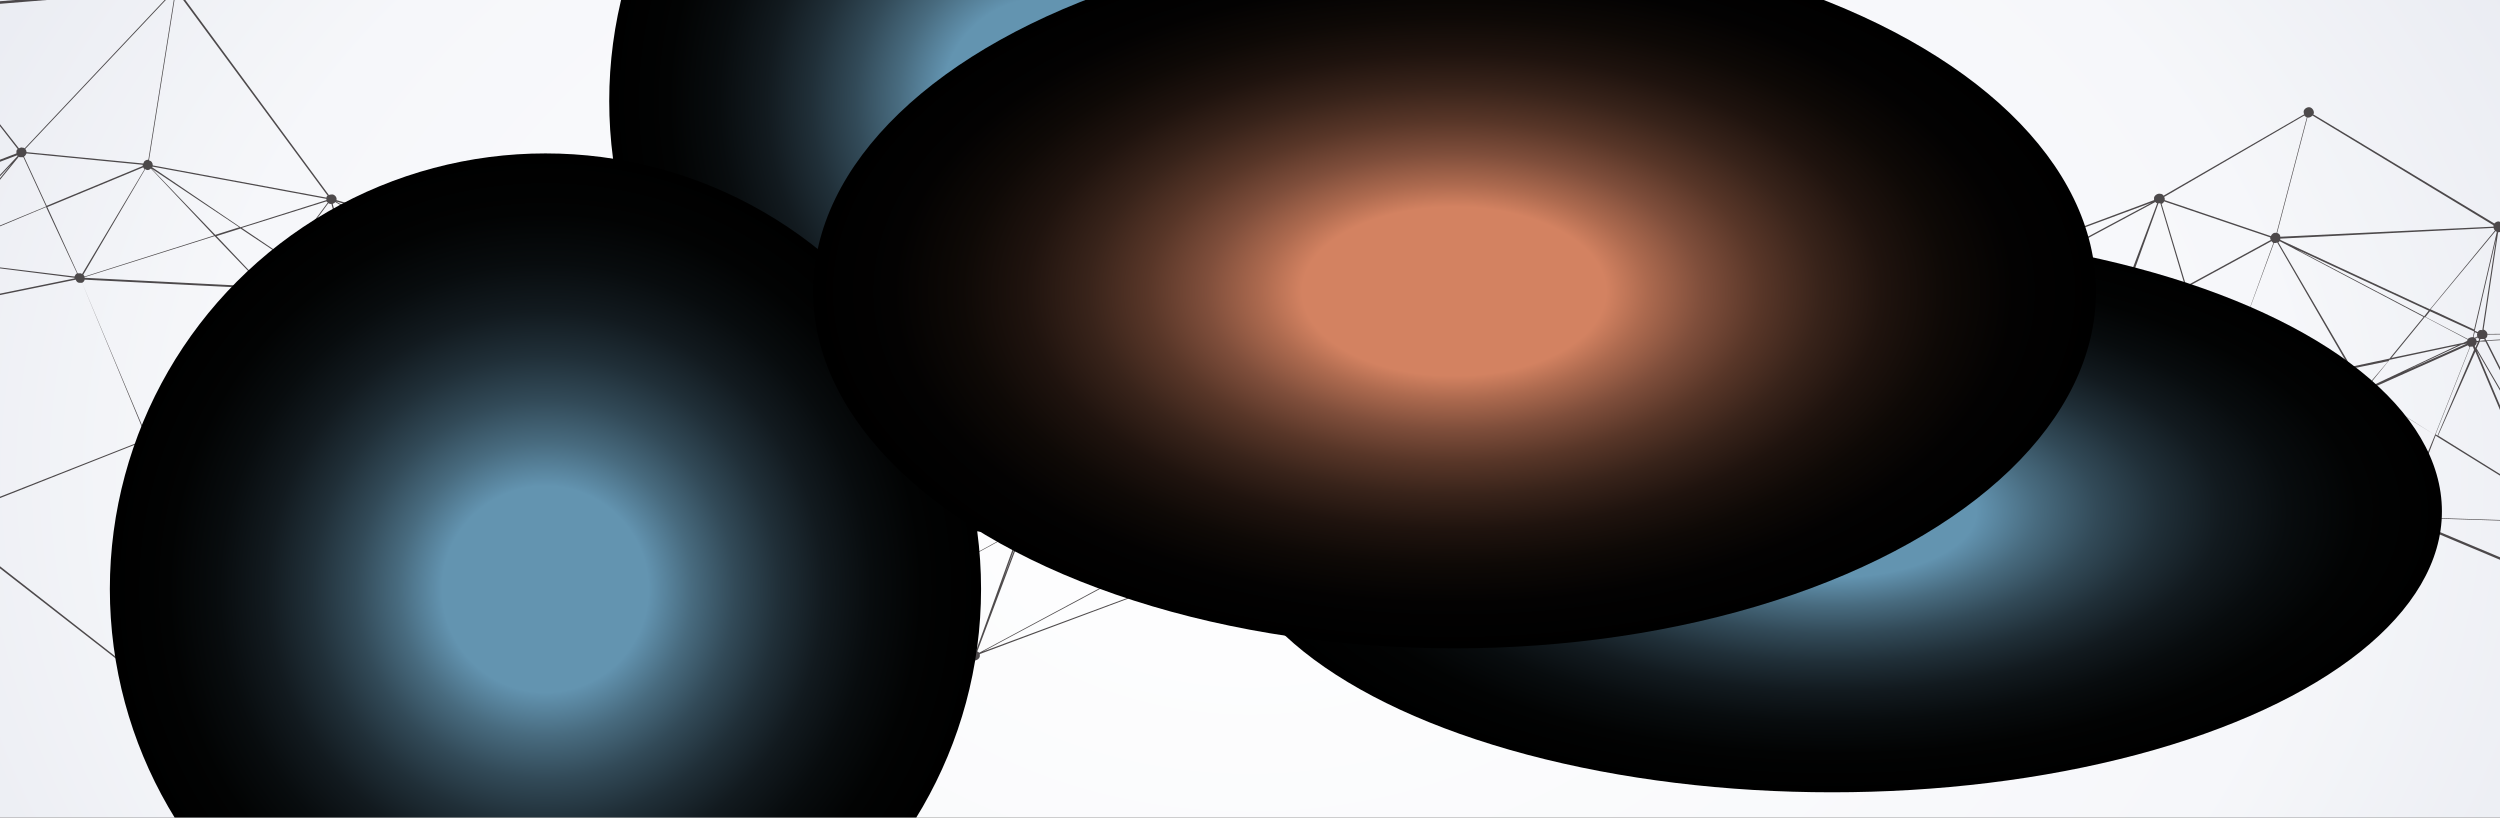 <?xml version="1.0" encoding="utf-8"?>
<!-- Generator: Adobe Illustrator 19.0.0, SVG Export Plug-In . SVG Version: 6.00 Build 0)  -->
<svg version="1.1" id="Layer_1" xmlns="http://www.w3.org/2000/svg" xmlns:xlink="http://www.w3.org/1999/xlink" x="0px" y="0px"
	 viewBox="0 0 396 129.5" style="enable-background:new 0 0 396 129.5;" xml:space="preserve">
<rect x="0" y="0" width="396" height="129.5" fill="#333333" stroke="none"/>
<style type="text/css">
	.st0{fill-rule:evenodd;clip-rule:evenodd;fill:url(#XMLID_43_);}
	.st1{opacity:0.8;clip-path:url(#XMLID_44_);fill:#231F20;}
	.st2{fill:url(#XMLID_45_);}
	.st3{fill:url(#XMLID_46_);}
	.st4{fill:url(#SVGID_1_);}
	.st5{fill:url(#SVGID_2_);}
</style>
<g id="New_Symbol_6">
</g>
<g id="XMLID_1_">
	
		<radialGradient id="XMLID_43_" cx="198" cy="2977.768" r="224.358" gradientTransform="matrix(1 0 0 0.738 0 -2122.811)" gradientUnits="userSpaceOnUse">
		<stop  offset="0" style="stop-color:#FFFFFF"/>
		<stop  offset="0.742" style="stop-color:#F6F7FA"/>
		<stop  offset="1" style="stop-color:#EAECF2"/>
	</radialGradient>
	<rect id="XMLID_2_" x="0" y="-68" class="st0" width="396" height="288"/>
	<g id="XMLID_2796_">
		<defs>
			<rect id="XMLID_2797_" x="0" y="-68" width="396" height="288"/>
		</defs>
		<clipPath id="XMLID_44_">
			<use xlink:href="#XMLID_2797_"  style="overflow:visible;"/>
		</clipPath>
		<path id="XMLID_2798_" class="st1" d="M266.5,69.6c-0.3-0.1-0.5,0-0.7,0.2l-5.8-6.3c0.1-0.1,0.2-0.2,0.2-0.4
			c0.1-0.4-0.2-0.9-0.6-1c-0.4-0.1-0.9,0.2-1,0.6c0,0,0,0.1,0,0.1l-38.8,0.5c0-0.3-0.3-0.6-0.6-0.7c-0.3-0.1-0.6,0.1-0.8,0.3
			l-18.3-11c0-0.1,0.1-0.1,0.1-0.2c0.1-0.4-0.2-0.9-0.6-1c-0.4-0.1-0.9,0.2-1,0.6c0,0.1,0,0.1,0,0.2l-28.4,4.1
			c-0.1-0.3-0.3-0.5-0.6-0.6c-0.4-0.1-0.7,0.1-0.9,0.4l-29.4-11.4c0,0,0,0,0,0c0.1-0.4-0.2-0.9-0.6-1c-0.4-0.1-0.9,0.2-1,0.6
			c0,0.1,0,0.3,0,0.4l-21.1,8.9c-0.1-0.2-0.3-0.4-0.5-0.4c-0.4-0.1-0.7,0.1-0.9,0.4L89.1,42c0,0,0,0,0,0c0.1-0.4-0.2-0.9-0.6-1
			c-0.4-0.1-0.8,0.1-0.9,0.5l-34.3-9.8c0.1-0.4-0.2-0.8-0.6-0.9c-0.2,0-0.4,0-0.6,0.1L28.4-1.3c0.1-0.1,0.2-0.2,0.2-0.4
			c0.1-0.4-0.2-0.9-0.6-1c-0.4-0.1-0.9,0.2-1,0.6c0,0,0,0.1,0,0.1l-40.6,3.3c-0.1-0.3-0.3-0.5-0.6-0.6c-0.4-0.1-0.9,0.2-1,0.6
			c0,0.1,0,0.3,0,0.4l-33.7,13.7c-0.1-0.2-0.3-0.3-0.5-0.4c-0.4-0.1-0.9,0.2-1,0.6c-0.1,0.2,0,0.4,0.1,0.6L-79,40
			c-0.1-0.1-0.2-0.2-0.4-0.2c-0.4-0.1-0.9,0.2-1,0.6c0,0.1,0,0.1,0,0.2l-36.8,6c-0.1-0.3-0.3-0.5-0.6-0.6c-0.4-0.1-0.9,0.2-1,0.6
			c-0.1,0.4,0.2,0.9,0.6,1c0.2,0,0.4,0,0.6-0.1l13.1,17.8c-0.1,0.1-0.2,0.2-0.3,0.4c-0.1,0.4,0.2,0.9,0.6,1c0.3,0.1,0.6,0,0.8-0.3
			L-78,84.9c0,0.1-0.1,0.1-0.1,0.2c-0.1,0.4,0.2,0.9,0.6,1c0.4,0.1,0.9-0.2,1-0.6c0-0.1,0-0.3,0-0.4l29.6-11.4
			c0.1,0.2,0.3,0.4,0.5,0.4c0.4,0.1,0.8-0.1,0.9-0.5l35.3,8.8c0,0.4,0.2,0.8,0.6,0.9c0.3,0.1,0.6,0,0.7-0.2l28.9,22.5
			c0,0.1-0.1,0.1-0.1,0.2c-0.1,0.4,0.2,0.9,0.6,1c0.4,0.1,0.9-0.2,1-0.6c0-0.1,0-0.2,0-0.4l14.7-4.4c0.1,0.2,0.3,0.4,0.6,0.5
			c0.3,0.1,0.7-0.1,0.9-0.4l28.1,14c0,0,0,0.1,0,0.1c-0.1,0.4,0.2,0.9,0.6,1c0.4,0.1,0.9-0.2,1-0.6c0-0.2,0-0.3,0-0.4l32.7-15.8
			c0.1,0.2,0.3,0.3,0.5,0.4c0.3,0.1,0.6-0.1,0.8-0.3l28.7,17.3c0,0-0.1,0.1-0.1,0.1c-0.1,0.4,0.2,0.9,0.6,1c0.4,0.1,0.9-0.2,1-0.6
			c0-0.2,0-0.4-0.1-0.5l22.2-12.9c0.1,0.2,0.3,0.3,0.5,0.3c0.4,0.1,0.9-0.2,1-0.6c0-0.1,0-0.3,0-0.4l32.4-12.1
			c0.1,0.2,0.3,0.4,0.5,0.4c0.4,0.1,0.9-0.2,1-0.6c0.1-0.2,0-0.5-0.1-0.6l7.8-6.7l33.3-0.1c0,0.3,0.3,0.6,0.6,0.7
			c0.4,0.1,0.9-0.2,1-0.6c0-0.1,0-0.3,0-0.4l34-13c0.1,0.2,0.3,0.4,0.5,0.4c0.4,0.1,0.9-0.2,1-0.6C267.2,70.1,266.9,69.7,266.5,69.6
			z M-117.1,46.9l36.8-6c0,0.1,0.1,0.2,0.1,0.3l-23.2,24.2c-0.1-0.1-0.2-0.1-0.3-0.1c-0.2,0-0.4,0-0.6,0.1l-13.1-17.8
			c0.1-0.1,0.2-0.2,0.3-0.4C-117.1,47-117.1,46.9-117.1,46.9z M155.1,103.4c-0.1-0.1-0.2-0.2-0.3-0.2l7-18.6c0.3,0,0.5-0.2,0.6-0.5
			l18.8,5.3L155.1,103.4z M66.8,115.1c-0.1,0-0.2,0-0.3,0l-7.7-35.2c0.2-0.1,0.4-0.3,0.5-0.5l19.4,3.3c0,0.3,0.1,0.6,0.4,0.8
			L66.8,115.1C66.8,115.1,66.8,115.1,66.8,115.1z M37.2,100.4c-0.1,0-0.3,0-0.4,0L23.6,70.3c0.2-0.1,0.3-0.2,0.3-0.4L57.8,79
			c0,0.2,0,0.4,0.2,0.6l-20.5,20.9C37.5,100.4,37.4,100.4,37.2,100.4z M-103.2,65.5L-80,41.2c0.1,0.1,0.2,0.1,0.3,0.1
			c0.1,0,0.2,0,0.3,0l3.6,18.5c-0.3,0.1-0.5,0.3-0.6,0.6c0,0.1,0,0.2,0,0.2l-26.7,5C-103.1,65.6-103.1,65.5-103.2,65.5z M-48.9,16.5
			l18.5,19.8c-0.1,0.1-0.1,0.2-0.2,0.3l-19.2-3c0-0.4-0.2-0.8-0.6-0.8c0,0,0,0-0.1,0l1.2-16.1C-49.2,16.7-49.1,16.6-48.9,16.5z
			 M27.7-1.1l-4.2,26.4c-0.4,0-0.7,0.2-0.8,0.6c0,0,0,0,0,0L4.2,24.1c0-0.2-0.1-0.4-0.2-0.5L27.4-1.2C27.5-1.1,27.6-1.1,27.7-1.1z
			 M51.7,31.5c0,0.1,0,0.1,0,0.2l-13.6,4.3l-14-9.5c0,0,0-0.1,0.1-0.1L51.7,31.5z M198.8,52.1c0.1,0.1,0.2,0.2,0.4,0.3l-8.6,30.6
			l-15.2-19.5L198.8,52.1z M219.6,64.1c0.1-0.1,0.2-0.2,0.3-0.4l26.6,6.1c0,0,0,0,0,0l-23,1L219.6,64.1z M246.5,70.1
			c0,0.1,0.1,0.2,0.1,0.3l-15.2,13c-0.1-0.1-0.2-0.2-0.4-0.2c-0.2,0-0.4,0-0.5,0.1l-7-12.1L246.5,70.1z M246.8,70.5
			c0.1,0.1,0.2,0.2,0.4,0.2c0.4,0.1,0.9-0.2,1-0.6c0,0,0-0.1,0-0.1l1.5,0l-16.9,12.4L246.8,70.5z M248.1,69.9
			C248.1,69.9,248.1,69.8,248.1,69.9l2.5-0.6l-0.9,0.7L248.1,69.9z M211.9,70.9c-0.1-0.1-0.2-0.1-0.3-0.2c-0.1,0-0.2,0-0.3,0
			l6.3-5.7L211.9,70.9z M210.6,71.3C210.6,71.3,210.6,71.3,210.6,71.3c-0.1,0.2,0,0.4,0.1,0.6l-2.2,1.4L210.6,71.3z M211.9,71
			l6.7-6.9c0.1,0.1,0.2,0.1,0.3,0.2c0.2,0,0.4,0,0.5-0.1l3.9,6.7l-11.2,0.5C212.1,71.2,212,71.1,211.9,71z M258.3,67.5l-7,1.5l2.8-2
			L258.3,67.5C258.3,67.4,258.3,67.5,258.3,67.5z M258.3,67.2C258.3,67.2,258.3,67.2,258.3,67.2l-4-0.4l4.6-3.4
			c0.1,0.1,0.2,0.2,0.4,0.2c0,0,0,0,0.1,0l-0.3,2.9C258.8,66.6,258.4,66.8,258.3,67.2z M254,66.8l-1-0.1l5.3-3.1L254,66.8z
			 M253.8,67l-2.9,2.2l-2.8,0.6c0,0,0-0.1,0-0.1l4.7-2.7L253.8,67z M248,69.5c-0.1-0.2-0.3-0.3-0.5-0.3c-0.4-0.1-0.8,0.1-0.9,0.5
			l-26-6l32,3.2L248,69.5z M210.9,70.7l-0.4-0.7l7.1-5.2L210.9,70.7z M210.8,70.8l-3.4,3.1l-14.3,9L210.4,70L210.8,70.8z
			 M136.7,97.2c-0.1-0.1-0.2-0.2-0.3-0.3l6.5-17.9l4.3,1.1l2.9,9.8L136.7,97.2z M59.4,79.2c0-0.2,0-0.4-0.1-0.5l10.2-9.1L79,82
			c-0.1,0.1-0.2,0.2-0.2,0.4L59.4,79.2z M24,69.7c0-0.1,0-0.2,0-0.3l24.8-9.9l9.4,18.9c-0.1,0.1-0.2,0.2-0.3,0.4L24,69.7z
			 M-49.9,33.9C-49.9,33.9-49.9,33.8-49.9,33.9l19.3,3c0,0.3,0.1,0.6,0.4,0.7l-2.3,5.1L-49.9,33.9z M52.3,32.3c0.1,0,0.1,0,0.2,0
			L53,45.4c-0.2,0-0.4,0.1-0.5,0.3L45.5,41l6.5-8.8C52.1,32.2,52.2,32.3,52.3,32.3z M69.6,69.4l15.7-14.1l-5.7,26.5
			c-0.2,0-0.3,0-0.5,0.1L69.6,69.4z M42.6,46l6,3.5l-3.3,2.6l-2.9-5.9C42.5,46.2,42.6,46.1,42.6,46z M42.7,45.9
			c0-0.1,0.1-0.1,0.1-0.2c0,0,0,0,0,0l9.5,0.5c0,0.1,0,0.2,0.1,0.4l-3.6,2.9L42.7,45.9z M52.5,46.7c0.1,0.1,0.2,0.2,0.4,0.2
			c0.1,0,0.2,0,0.2,0l0.9,5.6l-5.1-3L52.5,46.7z M58,55.6l-3.1,1.2l-0.7-4l3.8,2.2c0,0.1-0.1,0.1-0.1,0.2C58,55.4,58,55.5,58,55.6z
			 M58.1,55.8c0.1,0.2,0.3,0.3,0.5,0.4c0,0,0.1,0,0.1,0l-0.2,22L55,57L58.1,55.8z M58.2,54.9l-3.9-2.3l-1-5.7c0.1,0,0.1,0,0.2-0.1
			l4.9,7.9C58.3,54.8,58.2,54.9,58.2,54.9z M41.2,45.4L13.4,44c0,0,0-0.1,0-0.1l20.6-6.5l7.3,7.6C41.3,45.2,41.2,45.3,41.2,45.4
			C41.2,45.4,41.2,45.4,41.2,45.4z M41.8,46.4c0.2,0,0.3,0,0.4,0l2.9,5.9L23.8,69c0,0,0,0,0,0l17.8-22.8
			C41.6,46.3,41.7,46.3,41.8,46.4z M23.9,69.2l21.3-16.8l3.4,6.9L23.9,69.2C23.9,69.2,23.9,69.2,23.9,69.2z M45.4,52.3l3.4-2.7
			l5.3,3.1l0.7,4.2l-5.9,2.4L45.4,52.3z M54.8,57.1l3.6,21.2c0,0,0,0,0,0L49,59.4L54.8,57.1z M58.8,78.3c0,0-0.1,0-0.1,0l0.2-22.1
			c0.1,0,0.2,0,0.3-0.1l10.1,13.3l-10.2,9.1C59,78.4,58.9,78.3,58.8,78.3z M59.4,56c0.1-0.1,0.2-0.2,0.2-0.4c0-0.1,0-0.1,0-0.2
			l26.2-2.6l-0.5,2.1L69.5,69.2L59.4,56z M85.6,55l2.1-1.9c0.1,0.1,0.1,0.1,0.2,0.1l-7.7,26.7L85.6,55z M87.5,52.5
			C87.5,52.5,87.5,52.5,87.5,52.5l-1.3,0.2l0.1-0.4L87.5,52.5z M87.5,52.7c0,0.1,0.1,0.2,0.1,0.3l-1.9,1.7l0.4-1.9L87.5,52.7z
			 M89.7,55.2l14.5,24.9l-0.5,1.1l-0.9,0L89.7,55.2z M147,50.4l7,16l-8.3,5.7c-0.1-0.1-0.2-0.2-0.4-0.3c0,0,0,0-0.1,0l1.3-21.8
			L147,50.4z M167.8,66.3c0,0.1-0.1,0.1-0.1,0.2c0,0.1,0,0.2,0,0.3l-1.3,0.3l0.4-1.6L167.8,66.3z M161.5,83l-5.7-13l10.4-2.7
			L161.8,83C161.7,83,161.6,83,161.5,83z M145.8,72.3l8.2-5.7l1.4,3.3l-9.6,2.5C145.9,72.4,145.9,72.4,145.8,72.3z M145.8,73.1
			c0-0.1,0.1-0.1,0.1-0.2c0-0.1,0-0.2,0-0.3l9.7-2.5l5.7,13c-0.1,0-0.2,0.1-0.2,0.2L145.8,73.1z M166.4,67.3l1.4-0.4
			c0.1,0.2,0.2,0.3,0.4,0.4l-0.5,1.4l-5.4,13.7L166.4,67.3z M166.2,67.2l-10.5,2.7l-1.5-3.4l7.3-5l5.2,3.9L166.2,67.2z M154.2,66.4
			l-6.9-15.7l14.1,10.7L154.2,66.4z M130.7,75.7l-7.9-2c0,0,0,0,0-0.1l21.3-0.8L130.7,75.7z M105.7,81L105.7,81l10.1-4.5l-9.2,4.3
			L105.7,81z M104.5,80.6c-0.1,0.1-0.3,0.3-0.3,0.5c0,0.1,0,0.1,0,0.1l-0.2,0l0.4-0.9L104.5,80.6z M103.9,81.4l0.3,0
			c0,0.1,0.1,0.2,0.1,0.3l-0.3,0.2c-0.1-0.1-0.1-0.1-0.2-0.2L103.9,81.4z M104,82C104,82,104,81.9,104,82l0.3-0.3
			c0,0,0.1,0.1,0.1,0.1L104,82z M105.7,81.2L105.7,81.2L105.7,81.2C105.7,81.2,105.7,81.2,105.7,81.2z M107.2,80.6l14.2-6.7
			c0,0.1,0.1,0.1,0.1,0.1l-3.5,4.3L107.2,80.6z M121.6,74.2c0.1,0.1,0.2,0.1,0.3,0.1c0.2,0,0.4,0,0.5-0.1l1.6,2.8l-5.8,1.2
			L121.6,74.2z M122.5,74.2c0.1-0.1,0.2-0.2,0.3-0.3l7.5,1.9l-6.1,1.3L122.5,74.2z M121.4,73.2c0,0-0.1,0.1-0.1,0.1
			c0,0.2,0,0.3,0,0.4l-15.7,7c-0.1-0.1-0.2-0.2-0.3-0.3l5.5-13.9L121.4,73.2z M103.7,81.4l-0.1,0.3c0,0,0,0-0.1,0
			c-0.2,0-0.3,0-0.5,0l-0.1-0.2L103.7,81.4z M104.1,82.1l0.4-0.2c0.1,0,0.1,0.1,0.2,0.1l-0.2,0.8l-0.4-0.2c0,0,0,0,0-0.1
			C104.2,82.4,104.1,82.2,104.1,82.1z M105.7,81.3l0.6-0.3l11.4-2.4l-5.3,6.5l-6.8-3.6C105.7,81.5,105.7,81.4,105.7,81.3
			C105.7,81.4,105.7,81.3,105.7,81.3z M131.2,75.8l13.2-2.8c0.1,0.2,0.2,0.4,0.4,0.4l-2,5.4L131.2,75.8z M144.9,73.5
			C144.9,73.5,145,73.5,144.9,73.5c0.1,0,0.2,0,0.3,0l1.9,6.4l-4.2-1.1L144.9,73.5z M145.5,73.4c0.1-0.1,0.2-0.1,0.3-0.2L161,83.4
			c0,0,0,0.1,0,0.1L147.4,80L145.5,73.4z M167.9,66.1L167.9,66.1l-1-0.8l2.4-8.6c0,0,0,0,0,0l-0.8,9.2
			C168.3,65.9,168.1,65.9,167.9,66.1z M115.8,54.2c0.1,0,0.2,0,0.3,0l5.6,18.6c-0.1,0.1-0.2,0.1-0.3,0.2l-10.6-6.6L115.8,54.2
			C115.8,54.2,115.8,54.2,115.8,54.2z M87.5,52.2C87.5,52.2,87.5,52.3,87.5,52.2l-1.3-0.2l0.1-0.5L87.5,52.2z M52.3,45.8
			c0,0.1-0.1,0.1-0.1,0.2c0,0,0,0,0,0l-9.5-0.5c0-0.2-0.1-0.4-0.3-0.5l2.9-3.9L52.3,45.8z M33.9,37.3l-20.5,6.5
			c-0.1-0.1-0.1-0.2-0.2-0.3L23,26.8c0.1,0,0.1,0.1,0.2,0.1c0.2,0.1,0.5,0,0.7-0.2L33.9,37.3z M22.9,26.8L13,43.4
			c-0.1,0-0.1-0.1-0.2-0.1c-0.2,0-0.3,0-0.5,0L7.5,32.8l15.2-6.3C22.7,26.6,22.8,26.7,22.9,26.8z M3.2,24.9c0.2,0,0.3,0,0.5,0
			l3.6,7.8l-16.2,6.7L3,24.8C3,24.9,3.1,24.9,3.2,24.9z M-9.2,39.5l-2.4,1c0,0,0-0.1-0.1-0.1c0,0,0,0,0,0L1.9,25.9L-9.2,39.5z
			 M-12.7,41.7c0.1,0,0.1,0.1,0.2,0.1c0,0,0.1,0,0.1,0l0.1,1.6l-5,6.1L-12.7,41.7z M-12.2,41.7c0.3-0.1,0.6-0.3,0.6-0.6c0,0,0,0,0,0
			l0.9,0.1l-1.5,1.8L-12.2,41.7z M-11.5,41c0-0.1,0-0.2,0-0.2l2.1-0.9l-1,1.2L-11.5,41z M-29.3,37.4c0.1-0.1,0.1-0.2,0.2-0.3
			l14.7,3.4c-0.1,0.4,0.2,0.8,0.6,0.9c0.2,0.1,0.5,0,0.7-0.2c0,0,0,0,0.1,0.1c0.1,0.1,0.1,0.2,0.2,0.3l-4.6,7.9
			c-0.1,0-0.1-0.1-0.2-0.1c-0.2-0.1-0.5,0-0.7,0.2L-29.3,37.4z M-10.3,41.1l1.1-1.4l16.5-6.9l4.9,10.5c-0.2,0.1-0.3,0.3-0.4,0.5
			c0,0,0,0,0,0L-10.3,41.1z M79.9,81.9l8.2-28.6c0.1,0,0.3,0,0.4,0l14.1,28l-22.3,1.2C80.3,82.2,80.1,82,79.9,81.9z M118,78.5
			l6.1-1.3L135.6,97c-0.1,0.1-0.1,0.1-0.2,0.2l-22.8-12L118,78.5z M136.3,96.9c-0.2,0-0.4,0-0.5,0.1l-11.4-19.7l6.4-1.4l12.1,3.1
			L136.3,96.9C136.3,96.9,136.3,96.9,136.3,96.9z M162.1,83.1l2.7-6.8l-2.6,6.9C162.1,83.1,162.1,83.1,162.1,83.1z M169.2,67.1
			c0-0.1,0.1-0.1,0.1-0.2c0-0.2,0-0.3,0-0.4l4.5-2.2l5.7,10.7L169.2,67.1z M169.2,56.6l-2.4,8.6l-5-3.9l7-4.9
			C168.9,56.5,169,56.6,169.2,56.6z M147.1,50.3L147,50c0.1,0,0.1-0.1,0.2-0.1l14.4,11.4L147.1,50.3z M145.8,49.5L145.8,49.5
			c0.1,0.1,0.2,0.2,0.2,0.3l-4.9,4.8l-1-4.3L145.8,49.5z M146.1,49.9c0.1,0.1,0.2,0.1,0.3,0.2c0,0,0,0,0.1,0l-1.4,21.8
			c0,0,0,0-0.1,0l-3.9-17.1L146.1,49.9z M144.9,72c-0.1,0-0.3,0.1-0.4,0.2L132,63.9l9-8.9L144.9,72z M144.4,72.3
			c0,0.1-0.1,0.1-0.1,0.2c0,0,0,0.1,0,0.1l-21.5,0.8c0-0.1-0.1-0.3-0.2-0.4l9.1-9L144.4,72.3z M122.6,72.9
			C122.6,72.9,122.6,72.9,122.6,72.9l6.1-11l3,2L122.6,72.9z M122.4,72.8c0,0-0.1,0-0.1-0.1c-0.1,0-0.2,0-0.3,0l-5.6-18.6
			c0.1,0,0.2-0.1,0.3-0.2l11.9,7.9L122.4,72.8z M110.7,66.4l-0.3-0.2l3.5-8.1L110.7,66.4z M110.7,66.6l-5.5,13.9c0,0,0,0,0,0
			c-0.1,0-0.3,0-0.4,0l-0.2-0.5l5.9-13.5L110.7,66.6z M104.4,79.7l-9.7-23l15.5,9.6L104.4,79.7z M104.2,79.8L88.7,53.2
			c0.1,0,0.1-0.1,0.1-0.1l5.5,3.4L104.2,79.8z M87.6,52l-1.2-0.7l1.9-8.7c0,0,0,0,0,0l-0.1,9.2C88,51.7,87.8,51.8,87.6,52z
			 M86.2,51.4L86,52l-14.1-2.6l6.1-2.8L86.2,51.4z M86,52.2l-0.1,0.5l-26.3,2.6c0,0,0-0.1,0-0.1l12-5.5L86,52.2z M59.5,55
			c-0.1-0.2-0.3-0.3-0.5-0.4c-0.1,0-0.2,0-0.3,0l-2-7.7l14.6,2.6L59.5,55z M58.5,54.7c0,0-0.1,0-0.1,0l-4.9-7.9
			c0.1-0.1,0.2-0.2,0.3-0.4l2.7,0.5L58.5,54.7z M53.8,46.2C53.8,46.2,53.8,46.2,53.8,46.2l2.4-0.3l0.2,0.8L53.8,46.2z M53.8,46
			c-0.1-0.3-0.3-0.5-0.6-0.6c-0.1,0-0.1,0-0.2,0l-0.5-13.1c0,0,0,0,0,0l3.6,13.4L53.8,46z M45.3,41l-2.9,3.9c-0.1,0-0.2-0.1-0.2-0.1
			c-0.2-0.1-0.5,0-0.7,0.2l-7.2-7.6l3.8-1.2L45.3,41z M34.1,37.2L24,26.7L37.9,36L34.1,37.2z M22.6,26.3L7.4,32.6l-3.6-7.8
			c0.2-0.1,0.3-0.3,0.4-0.5c0,0,0,0,0,0l18.4,1.8C22.6,26.2,22.6,26.3,22.6,26.3z M2.8,24.7l-14.6,15.6c-0.1-0.1-0.2-0.2-0.4-0.2
			c0,0-0.1,0-0.1,0l-0.5-9.6l15.5-5.9C2.7,24.6,2.7,24.6,2.8,24.7z M-12.5,40.1c-0.1,0-0.3,0.1-0.4,0.2c-0.1-0.2-0.3-0.3-0.5-0.4
			c-0.4-0.1-0.8,0.1-0.9,0.5L-29.1,37c0-0.1,0-0.2,0-0.3l16.1-6.2L-12.5,40.1z M-30.1,37.7C-30.1,37.7-30.1,37.7-30.1,37.7
			c0.3,0.1,0.5,0,0.7-0.1l11,12.2c0,0-0.1,0.1-0.1,0.1l-13.9-7L-30.1,37.7z M-17.2,49.7l5-6.1l0.4,5.4l-5.1,1
			C-17.1,49.9-17.1,49.8-17.2,49.7z M-12.1,43.3l1.7-2.1l22.2,2.8c0,0,0,0.1,0,0.1l-23.5,4.8L-12.1,43.3z M13.4,44.3
			C13.4,44.2,13.4,44.2,13.4,44.3l27.7,1.4c0,0.2,0.1,0.4,0.2,0.5L23.7,68.9c-0.1,0-0.1-0.1-0.2-0.1c-0.1,0-0.3,0-0.4,0L13,44.8
			C13.2,44.7,13.4,44.5,13.4,44.3z M102.7,81.4l0.1,0.3c-0.2,0.1-0.3,0.3-0.3,0.5c0,0,0,0.1,0,0.1l-19.6,0.2L102.7,81.4z M104,82.8
			l0.5,0.2l-3.4,14.7l2.2-14.6C103.6,83.2,103.9,83,104,82.8z M101,98.6l3.6-15.5l6.9,3.2l-10.3,12.4
			C101.1,98.7,101.1,98.6,101,98.6z M104.6,82.9l0.2-0.9c0.3,0,0.6-0.1,0.8-0.3l6.7,3.5l-0.7,0.9L104.6,82.9z M112.5,85.3l20.2,10.6
			l-20.9-9.7L112.5,85.3z M147.5,80.2l13.4,3.5c0,0.1,0,0.3,0.1,0.4l-10.6,5.8L147.5,80.2z M161,84.2c0.1,0.1,0.2,0.2,0.3,0.3
			l-6.2,17.2l-0.5,1.4c0,0,0,0,0,0c-0.1,0-0.2,0-0.3,0L150.4,90L161,84.2z M161.5,84.6C161.5,84.6,161.5,84.6,161.5,84.6
			c0.1,0,0.1,0,0.1,0l-2.9,7.7L161.5,84.6z M162.3,83.3l6-15.8c0,0,0,0,0,0c0.2,0.1,0.4,0,0.6-0.1l13.3,16.5l-19.8-0.2
			C162.5,83.5,162.4,83.4,162.3,83.3z M169.1,67.2C169.1,67.2,169.1,67.2,169.1,67.2l10.6,8.1l4.6,8.6l-1.8,0L169.1,67.2z M188,90.5
			l-1.9-3.6l3.9-2.1l-1.6,5.6C188.3,90.4,188.2,90.5,188,90.5z M186,86.7l-1.4-2.7l5.6,0l-0.1,0.5L186,86.7z M190.4,84.1L190.4,84.1
			c0.1,0.1,0.1,0.1,0.1,0.2l-0.2,0.1L190.4,84.1z M191.4,83.2c-0.2,0-0.4,0-0.5,0.1l-0.2-0.2l6.9-24.7L191.4,83.2z M190.8,83.5
			C190.7,83.5,190.7,83.5,190.8,83.5l-0.1-0.1l0-0.1L190.8,83.5z M190.6,83.6c0,0.1-0.1,0.1-0.1,0.2c0,0,0,0.1,0,0.1l0,0L190.6,83.6
			L190.6,83.6z M190.3,83.9l-5.8,0l-4.4-8.3l10.3,7.9L190.3,83.9z M184.4,84.1l1.5,2.8l-0.7,0.4l-2.6-3.2L184.4,84.1z M186,87
			l1.8,3.4l-2.5-3L186,87z M190.3,84.7l0.4-0.2c0.1,0.1,0.2,0.2,0.3,0.2l-2.2,5.3L190.3,84.7z M173.7,64l-4.5,2.2
			c-0.1-0.2-0.3-0.3-0.5-0.4c0,0,0,0-0.1,0l0.8-9.2c0.1,0,0.2,0,0.3,0L173.7,64z M140.1,50.1l-1.2-5.4c0.1,0,0.2-0.1,0.3-0.2
			l6.4,4.9L140.1,50.1z M88.1,42.5l-1.9,8.7l-8-4.7l9.4-4.3C87.7,42.4,87.9,42.5,88.1,42.5z M51.9,32.1l-6.5,8.8l-7.1-4.8l13.4-4.2
			C51.8,32,51.9,32,51.9,32.1z M-46,72.6c-0.1,0-0.1,0-0.2,0l-4.3-38.2c0.2,0,0.4-0.2,0.5-0.3l17.4,8.8L-46,72.6
			C-46,72.6-46,72.6-46,72.6z M191.9,83.5c-0.1-0.1-0.2-0.2-0.3-0.2l7.8-30.9c0.2,0,0.3,0,0.4-0.1l10.5,17.5L191.9,83.5z
			 M190.5,83.1l0,0.1l-10.6-8L174,64.1l1.3-0.6L190.5,83.1z M173.9,63.9l-3.8-7.1l5,6.5L173.9,63.9z M168.7,55.8
			c0,0.2,0,0.4,0.1,0.5l-7.1,4.9l-14.4-11.4c0,0,0-0.1,0.1-0.1L168.7,55.8z M145.8,49.3l-5.2-3.9l5.3,3.5c0,0.1-0.1,0.1-0.1,0.2
			C145.8,49.2,145.8,49.2,145.8,49.3z M138.4,44.7c0.1,0,0.2,0,0.3,0l1.2,5.4l-5.1,0.7l3.4-6.1C138.3,44.7,138.4,44.7,138.4,44.7z
			 M139.9,50.3l1,4.4l-9.2,9l-3.1-2l6-10.8L139.9,50.3z M128.6,61.7l-11.9-7.9c0-0.1,0.1-0.1,0.1-0.2c0-0.1,0-0.1,0-0.2l17.8-2.4
			L128.6,61.7z M115.6,54.1l-5.2,12l-15.8-9.8l-1.5-3.6l22.1,0.7C115.2,53.8,115.3,54,115.6,54.1z M94.3,56.1L89,52.8
			c0,0,0.1-0.1,0.1-0.1c0,0,0,0,0-0.1l3.8,0.1L94.3,56.1z M89,52.5c0-0.3-0.3-0.7-0.6-0.7c0,0-0.1,0-0.1,0l0.1-9.2
			c0.1,0,0.1,0,0.2,0l4.2,10L89,52.5z M87.6,42l-9.5,4.4l-4.6-2.7L87.6,42C87.6,42,87.6,42,87.6,42z M77.8,46.5l-6.2,2.9l-15-2.7
			l-0.2-0.9l16.8-2.1L77.8,46.5z M56.3,45.7l-3.6-13.4c0.1-0.1,0.3-0.1,0.4-0.3l19.8,11.6L56.3,45.7z M2.6,24.3l-15.4,5.9l-1.3-27.9
			c0.1,0,0.2-0.1,0.3-0.1L2.8,23.6c-0.1,0.1-0.2,0.2-0.2,0.4C2.6,24.1,2.6,24.2,2.6,24.3z M-14.4,2.4c0,0,0.1,0,0.1,0l1.3,27.9
			l-16.1,6.2c-0.1-0.1-0.2-0.2-0.3-0.3L-14.4,2.4C-14.5,2.4-14.5,2.4-14.4,2.4z M-51.3,34.1L-75.1,60c-0.1-0.1-0.2-0.1-0.3-0.1
			c-0.1,0-0.2,0-0.3,0l-3.6-18.5c0.3-0.1,0.5-0.3,0.6-0.6c0-0.1,0-0.2,0-0.3l27.3-6.6C-51.4,34-51.3,34.1-51.3,34.1z M-75,60.1
			l23.8-25.8c0.1,0.1,0.2,0.1,0.3,0.1c0.1,0,0.1,0,0.2,0l4.3,38.2c-0.2,0.1-0.4,0.2-0.5,0.4l-27.9-12.1c0,0,0,0,0-0.1
			C-74.7,60.5-74.8,60.3-75,60.1z M-45.8,72.7l13.3-29.7l13.9,7c0,0,0,0.1,0,0.1c-0.1,0.2,0,0.4,0.1,0.6l-27.2,22.1
			C-45.7,72.7-45.7,72.7-45.8,72.7z M-17,50.4c0-0.1,0-0.2,0-0.3l5.1-1l2.3,32.3L-17.5,51C-17.3,50.9-17.1,50.7-17,50.4z M-9.2,81.7
			c0,0-0.1,0-0.1,0l-2.3-32.6l23.6-4.8c0.1,0.3,0.3,0.5,0.6,0.5c0.1,0,0.3,0,0.4,0l10,24.1c-0.2,0.1-0.4,0.3-0.4,0.5
			c0,0.1,0,0.3,0,0.4L-8.7,82.1C-8.8,81.9-9,81.8-9.2,81.7z M80.4,82.7l22.2-0.2c0,0.3,0.3,0.6,0.6,0.7l-2.3,15.4
			c-0.2,0-0.5,0.1-0.6,0.2L80.2,83c0-0.1,0.1-0.2,0.1-0.3C80.4,82.8,80.4,82.7,80.4,82.7z M101.3,98.8l10.3-12.5l23.7,11.1
			c0,0,0,0,0,0.1c0,0,0,0.1,0,0.1l-33.8,1.6C101.5,99.1,101.4,98.9,101.3,98.8z M136.8,97.3l13.4-7.3l3.9,13
			c-0.2,0.1-0.3,0.2-0.4,0.4l-16.8-5.7c0,0,0,0,0,0C136.9,97.7,136.9,97.5,136.8,97.3z M162.5,83.9
			C162.5,83.9,162.5,83.9,162.5,83.9l19.9,0.1l2.6,3.3l-3.6,1.9L162.5,83.9z M185.2,87.5l2.6,3.2c-0.1,0.1-0.1,0.2-0.2,0.3l-5.9-1.6
			L185.2,87.5z M188.7,90.5l2.4-5.8c0,0,0,0,0.1,0c0.4,0.1,0.9-0.2,1-0.6c0,0,0-0.1,0-0.1l4,0l-7.2,6.5
			C188.8,90.6,188.7,90.6,188.7,90.5z M192.1,83.9c0-0.1,0-0.2-0.1-0.3l14.7-9.2l-10.5,9.5L192.1,83.9z M212.1,71.6l11.3-0.5l7,12.2
			c-0.1,0-0.1,0.1-0.2,0.2L212,71.9c0-0.1,0.1-0.1,0.1-0.2C212.1,71.7,212.1,71.6,212.1,71.6z M249.9,70.1l4.3,0.1L232.4,83
			L249.9,70.1z M250.1,69.9l1-0.8l7.3-1.6c0,0,0,0.1,0,0.1l-4,2.3L250.1,69.9z M258.5,67.9c0.1,0.1,0.3,0.3,0.5,0.3
			c0.4,0.1,0.7-0.1,0.9-0.4l5.8,2.4c0,0,0,0,0,0.1c0,0,0,0.1,0,0.1L254.8,70L258.5,67.9z M207.8,73.8l2.7-1.7l-13.7,11.8h-0.1
			L207.8,73.8z M265.6,70l-5.8-2.4c0,0,0-0.1,0-0.1c0.1-0.4-0.2-0.9-0.6-1c0,0,0,0-0.1,0l0.3-2.9c0.2,0,0.4-0.1,0.5-0.2l5.8,6.3
			C265.7,69.9,265.6,69.9,265.6,70z M258.8,63.2l-5.9,3.5L221,63.5l37.7-0.5C258.7,63.1,258.7,63.1,258.8,63.2z M218.4,63.8l-8.1,6
			l-10.5-17.5c0.1,0,0.1-0.1,0.2-0.2l18.3,11c0,0.1-0.1,0.1-0.1,0.2C218.3,63.4,218.3,63.7,218.4,63.8z M198.7,51.9l-23.4,11.4
			l-5.3-6.8c0.1-0.1,0.2-0.2,0.2-0.4c0-0.1,0-0.1,0-0.2L198.7,51.9C198.7,51.8,198.7,51.9,198.7,51.9z M147.4,49.5
			c0.1-0.4-0.2-0.8-0.6-0.9c-0.3-0.1-0.6,0.1-0.8,0.3l-6.6-4.5l0,0c0,0,0,0,0,0l28.4,11L147.4,49.5z M138.1,44.6l-3.5,6.2l-17.9,2.4
			c0,0,0,0,0,0l21.1-8.9C137.9,44.4,138,44.5,138.1,44.6z M115.2,53.3L93,52.6l-4.3-10.1c0.1-0.1,0.2-0.2,0.3-0.3l26.2,11
			C115.2,53.2,115.2,53.2,115.2,53.3C115.2,53.3,115.2,53.3,115.2,53.3z M87.5,41.8l-14.3,1.8l-20-11.7l34.3,9.8
			C87.5,41.7,87.5,41.7,87.5,41.8z M51.7,31.3l-27.5-5.1c0-0.4-0.2-0.7-0.6-0.8l4.2-26.4c0.2,0,0.3,0,0.4-0.1l23.7,32.1
			C51.8,31,51.7,31.2,51.7,31.3z M27.3-1.3L3.9,23.5c-0.1-0.1-0.2-0.1-0.3-0.1c-0.2-0.1-0.4,0-0.6,0.1L-13.7,2.2
			c0.1-0.1,0.2-0.2,0.2-0.4c0,0,0-0.1,0-0.1l40.6-3.3C27.1-1.6,27.2-1.4,27.3-1.3z M-14.7,2.3l-15,33.9c0,0,0,0,0,0
			c-0.2-0.1-0.5,0-0.7,0.2l-18.5-19.8c0.1-0.1,0.2-0.2,0.2-0.3c0-0.1,0-0.3,0-0.4L-15,2C-14.9,2.1-14.8,2.2-14.7,2.3z M-49.6,16.7
			C-49.6,16.7-49.5,16.7-49.6,16.7l-1.1,16.1c-0.4,0-0.7,0.2-0.8,0.6c0,0.1,0,0.2,0,0.3l-27.3,6.6c0-0.1,0-0.1-0.1-0.2L-50,16.5
			C-49.9,16.6-49.7,16.7-49.6,16.7z M-103,65.9l26.7-5c0.1,0.3,0.3,0.5,0.6,0.6c0,0,0,0,0.1,0l-1.6,23.1c-0.2,0-0.4,0.1-0.6,0.3
			l-25.2-18.4c0-0.1,0.1-0.1,0.1-0.2C-103,66.1-103,66-103,65.9z M-77.1,84.5C-77.1,84.5-77.1,84.5-77.1,84.5l1.6-23.1
			c0.3,0,0.5-0.2,0.7-0.4L-47,73.1c0,0,0,0,0,0.1c0,0.1,0,0.3,0,0.4l-29.6,11.4C-76.7,84.7-76.9,84.5-77.1,84.5z M-45.5,72.9
			l27.2-22.1c0.1,0.1,0.2,0.2,0.4,0.2c0.1,0,0.2,0,0.3,0l8,30.7c-0.2,0.1-0.4,0.2-0.5,0.5l-35.3-8.8C-45.4,73.2-45.4,73.1-45.5,72.9
			z M-8.6,82.3L22.5,70c0.1,0.2,0.3,0.4,0.5,0.4c0,0,0,0,0,0l-2.4,34.8c-0.2,0-0.4,0.1-0.5,0.2L-8.7,82.9c0-0.1,0.1-0.1,0.1-0.2
			C-8.6,82.5-8.6,82.4-8.6,82.3z M21,105.2C20.9,105.2,20.9,105.2,21,105.2l2.3-34.8c0.1,0,0.1,0,0.2,0l13.2,30.1
			c-0.2,0.1-0.3,0.3-0.4,0.5c0,0.1,0,0.2,0,0.3l-14.7,4.4C21.4,105.4,21.2,105.2,21,105.2z M37.7,100.6l20.5-20.9
			c0.1,0.1,0.2,0.1,0.3,0.2c0.1,0,0.2,0,0.3,0l7.7,35.2c-0.2,0.1-0.3,0.2-0.4,0.3l-28.1-14c0,0,0-0.1,0-0.1
			C37.9,101.1,37.8,100.8,37.7,100.6z M67.3,115.4c-0.1-0.1-0.2-0.2-0.3-0.3l12.4-31.8c0,0,0,0,0,0c0.3,0.1,0.6,0,0.8-0.2l19.9,15.8
			c0,0.1-0.1,0.2-0.1,0.3c0,0.2,0,0.3,0,0.4L67.3,115.4z M101.5,99.4l33.8-1.6c0,0.3,0.2,0.5,0.5,0.6l-4.8,18.3
			c-0.3-0.1-0.6,0.1-0.8,0.3l-28.7-17.3c0,0,0.1-0.1,0.1-0.1C101.5,99.5,101.5,99.5,101.5,99.4z M131.5,117.1
			c-0.1-0.1-0.2-0.2-0.4-0.3l4.8-18.3c0.4,0.1,0.7-0.1,0.9-0.5l16.8,5.7c0,0,0,0,0,0c0,0.2,0,0.4,0.1,0.5L131.5,117.1z M181.5,89.4
			l6,1.7c0,0.1,0,0.2,0,0.3l-31.8,11.8L181.5,89.4z M196.4,84.1h0.1l-2.6,2.2L196.4,84.1z M210.8,72.1c0.1,0.1,0.2,0.2,0.4,0.2
			c0.3,0.1,0.6-0.1,0.8-0.3l18.2,11.6c0,0.1-0.1,0.1-0.1,0.2c0,0,0,0.1,0,0.1L197,83.9L210.8,72.1z M254.5,70.2l11,0.3
			c0,0,0,0.1,0,0.1l-33.6,12.9L254.5,70.2z"/>
		<path id="XMLID_2799_" class="st1" d="M230,65.8c0.3,0.1,0.5,0,0.7-0.2l5.8,6.3c-0.1,0.1-0.2,0.2-0.2,0.4c-0.1,0.4,0.2,0.9,0.6,1
			c0.4,0.1,0.9-0.2,1-0.6c0,0,0-0.1,0-0.1l38.8-0.5c0,0.3,0.3,0.6,0.6,0.7c0.3,0.1,0.6-0.1,0.8-0.3l18.3,11c0,0.1-0.1,0.1-0.1,0.2
			c-0.1,0.4,0.2,0.9,0.6,1c0.4,0.1,0.9-0.2,1-0.6c0-0.1,0-0.1,0-0.2l28.4-4.1c0.1,0.3,0.3,0.5,0.6,0.6c0.4,0.1,0.7-0.1,0.9-0.4
			l29.4,11.4c0,0,0,0,0,0c-0.1,0.4,0.2,0.9,0.6,1c0.4,0.1,0.9-0.2,1-0.6c0-0.1,0-0.3,0-0.4l21.1-8.9c0.1,0.2,0.3,0.4,0.5,0.4
			c0.4,0.1,0.7-0.1,0.9-0.4l26.2,11c0,0,0,0,0,0.1c-0.1,0.4,0.2,0.9,0.6,1c0.4,0.1,0.8-0.1,0.9-0.5l34.3,9.8
			c-0.1,0.4,0.2,0.8,0.6,0.9c0.2,0,0.4,0,0.6-0.1l23.7,32.1c-0.1,0.1-0.2,0.2-0.2,0.4c-0.1,0.4,0.2,0.9,0.6,1c0.4,0.1,0.9-0.2,1-0.6
			c0,0,0-0.1,0-0.1l40.6-3.3c0.1,0.3,0.3,0.5,0.6,0.6c0.4,0.1,0.9-0.2,1-0.6c0-0.1,0-0.3,0-0.4l33.7-13.7c0.1,0.2,0.3,0.3,0.5,0.4
			c0.4,0.1,0.9-0.2,1-0.6c0.1-0.2,0-0.4-0.1-0.6l28.9-23.7c0.1,0.1,0.2,0.2,0.4,0.2c0.4,0.1,0.9-0.2,1-0.6c0-0.1,0-0.1,0-0.2l36.8-6
			c0.1,0.3,0.3,0.5,0.6,0.6c0.4,0.1,0.9-0.2,1-0.6c0.1-0.4-0.2-0.9-0.6-1c-0.2,0-0.4,0-0.6,0.1L600.8,70c0.1-0.1,0.2-0.2,0.3-0.4
			c0.1-0.4-0.2-0.9-0.6-1c-0.3-0.1-0.6,0-0.8,0.3l-25.2-18.4c0-0.1,0.1-0.1,0.1-0.2c0.1-0.4-0.2-0.9-0.6-1c-0.4-0.1-0.9,0.2-1,0.6
			c0,0.1,0,0.3,0,0.4l-29.6,11.4c-0.1-0.2-0.3-0.4-0.5-0.4c-0.4-0.1-0.8,0.1-0.9,0.5l-35.3-8.8c0-0.4-0.2-0.8-0.6-0.9
			c-0.3-0.1-0.6,0-0.7,0.2l-28.9-22.5c0-0.1,0.1-0.1,0.1-0.2c0.1-0.4-0.2-0.9-0.6-1c-0.4-0.1-0.9,0.2-1,0.6c0,0.1,0,0.2,0,0.3
			l-14.7,4.4c-0.1-0.2-0.3-0.4-0.6-0.5c-0.3-0.1-0.7,0.1-0.9,0.4l-28.1-14c0,0,0-0.1,0-0.1c0.1-0.4-0.2-0.9-0.6-1
			c-0.4-0.1-0.9,0.2-1,0.6c0,0.2,0,0.3,0,0.4l-32.7,15.8c-0.1-0.2-0.3-0.3-0.5-0.4c-0.3-0.1-0.6,0.1-0.8,0.3l-28.7-17.3
			c0,0,0.1-0.1,0.1-0.1c0.1-0.4-0.2-0.9-0.6-1c-0.4-0.1-0.9,0.2-1,0.6c0,0.2,0,0.4,0.1,0.5L342.7,31c-0.1-0.2-0.3-0.3-0.5-0.3
			c-0.4-0.1-0.9,0.2-1,0.6c0,0.1,0,0.3,0,0.4l-32.4,12.1c-0.1-0.2-0.3-0.4-0.5-0.4c-0.4-0.1-0.9,0.2-1,0.6c-0.1,0.2,0,0.5,0.1,0.6
			l-7.8,6.7l-33.3,0.1c0-0.3-0.3-0.6-0.6-0.7c-0.4-0.1-0.9,0.2-1,0.6c0,0.1,0,0.3,0,0.4l-34,13c-0.1-0.2-0.3-0.4-0.5-0.4
			c-0.4-0.1-0.9,0.2-1,0.6C229.3,65.2,229.6,65.7,230,65.8z M613.6,88.5l-36.8,6c0-0.1-0.1-0.2-0.1-0.3L599.8,70
			c0.1,0.1,0.2,0.1,0.3,0.1c0.2,0,0.4,0,0.6-0.1l13.1,17.8c-0.1,0.1-0.2,0.2-0.3,0.4C613.6,88.3,613.6,88.4,613.6,88.5z M341.4,32
			c0.1,0.1,0.2,0.2,0.3,0.2l-7,18.6c-0.3,0-0.5,0.2-0.6,0.5L315.3,46L341.4,32z M429.7,20.3c0.1,0,0.2,0,0.3,0l7.7,35.2
			c-0.2,0.1-0.4,0.3-0.5,0.5l-19.4-3.3c0-0.3-0.1-0.6-0.4-0.8L429.7,20.3C429.7,20.3,429.7,20.3,429.7,20.3z M459.3,35
			c0.1,0,0.3,0,0.4,0l13.2,30.1c-0.2,0.1-0.3,0.2-0.3,0.4l-33.9-9.1c0-0.2,0-0.4-0.2-0.6L459,34.8C459,34.9,459.2,35,459.3,35z
			 M599.7,69.9l-23.2,24.2c-0.1-0.1-0.2-0.1-0.3-0.1c-0.1,0-0.2,0-0.3,0l-3.6-18.5c0.3-0.1,0.5-0.3,0.6-0.6c0-0.1,0-0.2,0-0.2
			l26.7-5C599.6,69.7,599.6,69.8,599.7,69.9z M545.4,118.8L527,99c0.1-0.1,0.2-0.2,0.2-0.3l19.2,3c0,0.4,0.2,0.8,0.6,0.8
			c0,0,0,0,0.1,0l-1.2,16.1C545.7,118.7,545.6,118.7,545.4,118.8z M468.8,136.4l4.2-26.4c0.4,0,0.7-0.2,0.8-0.6c0,0,0,0,0,0
			l18.4,1.8c0,0.2,0.1,0.4,0.2,0.5l-23.4,24.8C469,136.5,468.9,136.4,468.8,136.4z M444.8,103.9c0-0.1,0-0.1,0-0.2l13.6-4.3l14,9.5
			c0,0,0,0.1-0.1,0.1L444.8,103.9z M297.7,83.3c-0.1-0.1-0.2-0.2-0.4-0.3l8.6-30.6l15.2,19.5L297.7,83.3z M276.9,71.3
			c-0.1,0.1-0.2,0.2-0.3,0.4L250,65.5c0,0,0,0,0,0l23-1L276.9,71.3z M250,65.3c0-0.1-0.1-0.2-0.1-0.3l15.2-13
			c0.1,0.1,0.2,0.2,0.4,0.2c0.2,0,0.4,0,0.5-0.1l7,12.1L250,65.3z M249.7,64.9c-0.1-0.1-0.2-0.2-0.4-0.2c-0.4-0.1-0.9,0.2-1,0.6
			c0,0,0,0.1,0,0.1l-1.5,0l16.9-12.4L249.7,64.9z M248.4,65.5C248.4,65.5,248.4,65.5,248.4,65.5l-2.5,0.6l0.9-0.7L248.4,65.5z
			 M284.6,64.4c0.1,0.1,0.2,0.1,0.3,0.2c0.1,0,0.2,0,0.3,0l-6.3,5.7L284.6,64.4z M285.9,64C285.9,64,285.9,64,285.9,64
			c0.1-0.2,0-0.4-0.1-0.6l2.2-1.4L285.9,64z M284.6,64.4l-6.7,6.9c-0.1-0.1-0.2-0.1-0.3-0.2c-0.2,0-0.4,0-0.5,0.1l-3.9-6.7l11.2-0.5
			C284.4,64.1,284.5,64.3,284.6,64.4z M238.2,67.9l7-1.5l-2.8,2L238.2,67.9C238.2,67.9,238.2,67.9,238.2,67.9z M238.2,68.2
			C238.2,68.2,238.2,68.2,238.2,68.2l4,0.4l-4.6,3.4c-0.1-0.1-0.2-0.2-0.4-0.2c0,0,0,0-0.1,0l0.3-2.9
			C237.7,68.8,238.1,68.5,238.2,68.2z M242.5,68.6l1,0.1l-5.3,3.1L242.5,68.6z M242.7,68.4l2.9-2.2l2.8-0.6c0,0,0,0.1,0,0.1
			l-4.7,2.7L242.7,68.4z M248.5,65.9c0.1,0.2,0.3,0.3,0.5,0.3c0.4,0.1,0.8-0.1,0.9-0.5l26,6l-32-3.2L248.5,65.9z M285.6,64.7
			l0.4,0.7l-7.1,5.2L285.6,64.7z M285.7,64.6l3.4-3.1l14.3-9l-17.3,12.8L285.7,64.6z M359.8,38.2c0.1,0.1,0.2,0.2,0.3,0.3l-6.5,17.9
			l-4.3-1.1l-2.9-9.8L359.8,38.2z M437.1,56.2c0,0.2,0,0.4,0.1,0.5L427,65.8l-9.6-12.5c0.1-0.1,0.2-0.2,0.2-0.4L437.1,56.2z
			 M472.5,65.6c0,0.1,0,0.2,0,0.3l-24.8,9.9l-9.4-18.9c0.1-0.1,0.2-0.2,0.3-0.4L472.5,65.6z M546.4,101.5
			C546.4,101.5,546.4,101.5,546.4,101.5l-19.3-3c0-0.3-0.1-0.6-0.4-0.7l2.3-5.1L546.4,101.5z M444.2,103c-0.1,0-0.1,0-0.2,0
			L443.5,90c0.2,0,0.4-0.1,0.5-0.3l6.9,4.7l-6.5,8.8C444.4,103.1,444.3,103.1,444.2,103z M426.9,66l-15.7,14.1l5.7-26.5
			c0.2,0,0.3,0,0.5-0.1L426.9,66z M453.9,89.3l-6-3.5l3.3-2.6l2.9,5.9C454,89.2,453.9,89.2,453.9,89.3z M453.8,89.4
			c0,0.1-0.1,0.1-0.1,0.2c0,0,0,0,0,0l-9.5-0.5c0-0.1,0-0.2-0.1-0.4l3.6-2.9L453.8,89.4z M444,88.6c-0.1-0.1-0.2-0.2-0.4-0.2
			c-0.1,0-0.2,0-0.2,0l-0.9-5.6l5.1,3L444,88.6z M438.5,79.7l3.1-1.2l0.7,4l-3.8-2.2c0-0.1,0.1-0.1,0.1-0.2
			C438.5,80,438.5,79.9,438.5,79.7z M438.4,79.6c-0.1-0.2-0.3-0.3-0.5-0.4c0,0-0.1,0-0.1,0l0.2-22l3.6,21.1L438.4,79.6z M438.3,80.4
			l3.9,2.3l1,5.7c-0.1,0-0.1,0-0.2,0.1l-4.9-7.9C438.2,80.5,438.3,80.5,438.3,80.4z M455.3,89.9l27.7,1.4c0,0,0,0.1,0,0.1l-20.6,6.5
			l-7.3-7.6C455.2,90.2,455.3,90.1,455.3,89.9C455.3,89.9,455.3,89.9,455.3,89.9z M454.7,89c-0.2,0-0.3,0-0.4,0l-2.9-5.9l21.4-16.8
			c0,0,0,0,0,0L455,89.1C454.9,89,454.8,89,454.7,89z M472.6,66.2l-21.3,16.8l-3.4-6.9L472.6,66.2C472.6,66.1,472.6,66.2,472.6,66.2
			z M451.1,83.1l-3.4,2.7l-5.3-3.1l-0.7-4.2l5.9-2.4L451.1,83.1z M441.7,78.2L438.1,57c0,0,0,0,0,0l9.4,18.9L441.7,78.2z M437.7,57
			c0,0,0.1,0,0.1,0l-0.2,22.1c-0.1,0-0.2,0-0.3,0.1L427.2,66l10.2-9.1C437.5,56.9,437.6,57,437.7,57z M437.1,79.4
			c-0.1,0.1-0.2,0.2-0.2,0.4c0,0.1,0,0.1,0,0.2l-26.2,2.6l0.5-2.1L427,66.1L437.1,79.4z M410.9,80.3l-2.1,1.9
			c-0.1-0.1-0.1-0.1-0.2-0.1l7.7-26.7L410.9,80.3z M409,82.9C409,82.9,409,82.8,409,82.9l1.3-0.2l-0.1,0.4L409,82.9z M409,82.7
			c0-0.1-0.1-0.2-0.1-0.3l1.9-1.7l-0.4,1.9L409,82.7z M406.8,80.1l-14.5-24.9l0.5-1.1l0.9,0L406.8,80.1z M349.5,84.9l-7-16l8.3-5.7
			c0.1,0.1,0.2,0.2,0.4,0.3c0,0,0,0,0.1,0l-1.3,21.8L349.5,84.9z M328.7,69.1c0-0.1,0.1-0.1,0.1-0.2c0-0.1,0-0.2,0-0.3l1.3-0.3
			l-0.4,1.6L328.7,69.1z M335,52.3l5.7,13L330.3,68l4.4-15.7C334.8,52.4,334.9,52.4,335,52.3z M350.7,63l-8.2,5.7l-1.4-3.3l9.6-2.5
			C350.6,63,350.6,63,350.7,63z M350.7,62.3c0,0.1-0.1,0.1-0.1,0.2c0,0.1,0,0.2,0,0.3l-9.7,2.5l-5.7-13c0.1,0,0.2-0.1,0.2-0.2
			L350.7,62.3z M330.1,68.1l-1.4,0.4c-0.1-0.2-0.2-0.3-0.4-0.4l0.5-1.4l5.4-13.7L330.1,68.1z M330.3,68.2l10.5-2.7l1.5,3.4l-7.3,5
			l-5.2-3.9L330.3,68.2z M342.3,69l6.9,15.7L335.1,74L342.3,69z M365.8,59.7l7.9,2c0,0,0,0,0,0.1l-21.3,0.8L365.8,59.7z M390.8,54.4
			L390.8,54.4l-10.1,4.5l9.2-4.3L390.8,54.4z M392,54.8c0.1-0.1,0.3-0.3,0.3-0.5c0-0.1,0-0.1,0-0.1l0.2,0l-0.4,0.9L392,54.8z
			 M392.6,54l-0.3,0c0-0.1-0.1-0.2-0.1-0.3l0.3-0.2c0.1,0.1,0.1,0.1,0.2,0.2L392.6,54z M392.5,53.4
			C392.5,53.4,392.5,53.4,392.5,53.4l-0.3,0.3c0,0-0.1-0.1-0.1-0.1L392.5,53.4z M390.8,54.2L390.8,54.2L390.8,54.2
			C390.8,54.2,390.8,54.2,390.8,54.2z M389.3,54.7l-14.2,6.7c0-0.1-0.1-0.1-0.1-0.1l3.5-4.3L389.3,54.7z M374.9,61.2
			c-0.1-0.1-0.2-0.1-0.3-0.1c-0.2,0-0.4,0-0.5,0.1l-1.6-2.8l5.8-1.2L374.9,61.2z M374,61.2c-0.1,0.1-0.2,0.2-0.3,0.3l-7.5-1.9
			l6.1-1.3L374,61.2z M375.1,62.2c0,0,0.1-0.1,0.1-0.1c0-0.2,0-0.3,0-0.4l15.7-7c0.1,0.1,0.2,0.2,0.3,0.3l-5.5,13.9L375.1,62.2z
			 M392.8,54l0.1-0.3c0,0,0,0,0.1,0c0.2,0,0.3,0,0.5,0l0.1,0.2L392.8,54z M392.4,53.3l-0.4,0.2c-0.1,0-0.1-0.1-0.2-0.1l0.2-0.8
			l0.4,0.2c0,0,0,0,0,0.1C392.3,53,392.4,53.1,392.4,53.3z M390.8,54l-0.6,0.3l-11.4,2.4l5.3-6.5l6.8,3.6
			C390.8,53.9,390.8,53.9,390.8,54C390.8,54,390.8,54,390.8,54z M365.3,59.6l-13.2,2.8c-0.1-0.2-0.2-0.4-0.4-0.4l2-5.4L365.3,59.6z
			 M351.6,61.9C351.6,61.9,351.5,61.9,351.6,61.9c-0.1,0-0.2,0-0.3,0l-1.9-6.4l4.2,1.1L351.6,61.9z M351,61.9
			c-0.1,0.1-0.2,0.1-0.3,0.2L335.5,52c0,0,0-0.1,0-0.1l13.6,3.5L351,61.9z M328.6,69.2L328.6,69.2l1,0.8l-2.4,8.6c0,0,0,0,0,0
			l0.8-9.2C328.2,69.5,328.4,69.4,328.6,69.2z M380.7,81.1c-0.1,0-0.2,0-0.3,0l-5.6-18.6c0.1-0.1,0.2-0.1,0.3-0.2l10.6,6.6
			L380.7,81.1C380.7,81.1,380.7,81.1,380.7,81.1z M409,83.1C409,83.1,409,83.1,409,83.1l1.3,0.2l-0.1,0.5L409,83.1z M444.2,89.6
			c0-0.1,0.1-0.1,0.1-0.2c0,0,0,0,0,0l9.5,0.5c0,0.2,0.1,0.4,0.3,0.5l-2.9,3.9L444.2,89.6z M462.6,98.1l20.5-6.5
			c0.1,0.1,0.1,0.2,0.2,0.3l-9.9,16.6c-0.1,0-0.1-0.1-0.2-0.1c-0.2-0.1-0.5,0-0.7,0.2L462.6,98.1z M473.6,108.6l9.9-16.6
			c0.1,0,0.1,0.1,0.2,0.1c0.2,0,0.3,0,0.5,0l4.9,10.5l-15.2,6.3C473.8,108.7,473.7,108.6,473.6,108.6z M493.3,110.4
			c-0.2,0-0.3,0-0.4,0l-3.6-7.8l16.2-6.7l-11.8,14.6C493.5,110.5,493.4,110.5,493.3,110.4z M505.7,95.8l2.4-1c0,0,0,0.1,0.1,0.1
			c0,0,0,0,0,0l-13.6,14.5L505.7,95.8z M509.2,93.7c-0.1,0-0.1-0.1-0.2-0.1c0,0-0.1,0-0.1,0l-0.1-1.6l5-6.1L509.2,93.7z M508.7,93.6
			c-0.3,0.1-0.6,0.3-0.6,0.6c0,0,0,0,0,0l-0.9-0.1l1.5-1.8L508.7,93.6z M508,94.4c0,0.1,0,0.2,0,0.2l-2.1,0.9l1-1.2L508,94.4z
			 M525.8,97.9c-0.1,0.1-0.1,0.2-0.2,0.3l-14.7-3.4c0.1-0.4-0.2-0.8-0.6-0.9c-0.2-0.1-0.5,0-0.7,0.2c0,0,0-0.1-0.1-0.1
			c-0.1-0.1-0.1-0.2-0.2-0.3l4.6-7.9c0.1,0,0.1,0.1,0.2,0.1c0.2,0.1,0.5,0,0.7-0.2L525.8,97.9z M506.8,94.2l-1.1,1.4l-16.5,6.9
			L484.3,92c0.2-0.1,0.3-0.3,0.4-0.5c0,0,0,0,0,0L506.8,94.2z M416.6,53.5L408.4,82c-0.1,0-0.3,0-0.4,0l-14.1-28l22.3-1.2
			C416.2,53.1,416.4,53.4,416.6,53.5z M378.5,56.8l-6.1,1.3l-11.5-19.7c0.1-0.1,0.1-0.1,0.2-0.2l22.8,12L378.5,56.8z M360.2,38.5
			c0.2,0,0.4,0,0.5-0.1l11.4,19.7l-6.4,1.4l-12.1-3.1L360.2,38.5C360.2,38.5,360.2,38.5,360.2,38.5z M334.4,52.3l-2.7,6.8l2.6-6.9
			C334.4,52.3,334.4,52.3,334.4,52.3z M327.3,68.3c0,0.1-0.1,0.1-0.1,0.2c0,0.2,0,0.3,0,0.4l-4.5,2.2L317,60.4L327.3,68.3z
			 M327.3,78.7l2.4-8.6l5,3.9l-7,4.9C327.6,78.8,327.5,78.8,327.3,78.7z M349.4,85l0.1,0.3c-0.1,0-0.1,0.1-0.2,0.1L335,74.1
			L349.4,85z M350.7,85.8L350.7,85.8c-0.1-0.1-0.2-0.2-0.2-0.3l4.9-4.8l1,4.3L350.7,85.8z M350.4,85.4c-0.1-0.1-0.2-0.1-0.3-0.2
			c0,0,0,0-0.1,0l1.4-21.8c0,0,0,0,0.1,0l3.9,17.1L350.4,85.4z M351.6,63.4c0.1,0,0.3-0.1,0.4-0.2l12.6,8.3l-9,8.9L351.6,63.4z
			 M352.1,63c0-0.1,0.1-0.1,0.1-0.2c0,0,0-0.1,0-0.1l21.5-0.8c0,0.1,0.1,0.3,0.2,0.4l-9.1,9L352.1,63z M373.9,62.5
			C373.9,62.5,373.9,62.5,373.9,62.5l-6.1,11l-3-2L373.9,62.5z M374.1,62.6c0,0,0.1,0,0.1,0.1c0.1,0,0.2,0,0.3,0l5.6,18.6
			c-0.1,0-0.2,0.1-0.3,0.2L368,73.5L374.1,62.6z M385.8,69l0.3,0.2l-3.5,8.1L385.8,69z M385.8,68.8l5.5-13.9c0,0,0,0,0,0
			c0.1,0,0.3,0,0.4,0l0.2,0.5L386.1,69L385.8,68.8z M392.1,55.7l9.7,23L386.2,69L392.1,55.7z M392.3,55.5l15.5,26.7
			c-0.1,0-0.1,0.1-0.1,0.1l-5.5-3.4L392.3,55.5z M408.9,83.3l1.2,0.7l-1.9,8.7c0,0,0,0,0,0l0.1-9.2
			C408.5,83.6,408.7,83.5,408.9,83.3z M410.3,83.9l0.1-0.6l14.1,2.6l-6.1,2.8L410.3,83.9z M410.5,83.1l0.1-0.5l26.3-2.6
			c0,0,0,0.1,0,0.1l-12,5.5L410.5,83.1z M437,80.4c0.1,0.2,0.3,0.3,0.5,0.4c0.1,0,0.2,0,0.3,0l2,7.7l-14.6-2.6L437,80.4z M438,80.7
			c0,0,0.1,0,0.1,0l4.9,7.9c-0.1,0.1-0.2,0.2-0.3,0.4l-2.7-0.5L438,80.7z M442.7,89.1C442.7,89.2,442.7,89.2,442.7,89.1l-2.4,0.3
			l-0.2-0.8L442.7,89.1z M442.7,89.4c0.1,0.3,0.3,0.5,0.6,0.6c0.1,0,0.1,0,0.2,0l0.5,13.1c0,0,0,0,0,0l-3.6-13.4L442.7,89.4z
			 M451.2,94.3l2.9-3.9c0.1,0,0.2,0.1,0.2,0.1c0.2,0.1,0.5,0,0.7-0.2l7.2,7.6l-3.8,1.2L451.2,94.3z M462.4,98.1l10.1,10.6l-13.9-9.4
			L462.4,98.1z M473.9,109l15.2-6.3l3.6,7.8c-0.2,0.1-0.3,0.3-0.4,0.5c0,0,0,0,0,0l-18.4-1.8C473.9,109.2,473.9,109.1,473.9,109z
			 M493.7,110.7L508.3,95c0.1,0.1,0.2,0.2,0.4,0.2c0,0,0.1,0,0.1,0l0.5,9.6l-15.5,5.9C493.8,110.8,493.8,110.7,493.7,110.7z
			 M509,95.3c0.1,0,0.3-0.1,0.4-0.2c0.1,0.2,0.3,0.3,0.5,0.4c0.4,0.1,0.8-0.2,0.9-0.5l14.7,3.4c0,0.1,0,0.2,0,0.3l-16.1,6.2
			L509,95.3z M526.6,97.7C526.6,97.7,526.6,97.7,526.6,97.7c-0.3-0.1-0.5,0-0.7,0.1l-11-12.2c0,0,0.1-0.1,0.1-0.1l13.9,7L526.6,97.7
			z M513.7,85.7l-5,6.1l-0.4-5.4l5.1-1C513.6,85.5,513.6,85.6,513.7,85.7z M508.6,92l-1.7,2.1l-22.2-2.8c0,0,0-0.1,0-0.1l23.5-4.8
			L508.6,92z M483.1,91.1C483.1,91.1,483.1,91.1,483.1,91.1l-27.7-1.4c0-0.2-0.1-0.4-0.2-0.5l17.8-22.8c0.1,0,0.2,0.1,0.2,0.1
			c0.1,0,0.3,0,0.4,0l10,24.1C483.3,90.7,483.1,90.9,483.1,91.1z M393.8,53.9l-0.1-0.3c0.2-0.1,0.3-0.3,0.3-0.5c0,0,0-0.1,0-0.1
			l19.6-0.2L393.8,53.9z M392.5,52.6l-0.5-0.2l3.4-14.7l-2.2,14.6C392.9,52.2,392.6,52.3,392.5,52.6z M395.5,36.7l-3.6,15.5
			l-6.9-3.2l10.3-12.4C395.4,36.7,395.4,36.7,395.5,36.7z M391.9,52.5l-0.2,0.9c-0.3,0-0.6,0.1-0.8,0.3l-6.7-3.5l0.7-0.9L391.9,52.5
			z M384,50.1l-20.2-10.6l20.9,9.7L384,50.1z M349,55.1l-13.4-3.5c0-0.1,0-0.3-0.1-0.4l10.6-5.8L349,55.1z M335.5,51.1
			c-0.1-0.1-0.2-0.2-0.3-0.3l6.2-17.2l0.5-1.4c0,0,0,0,0,0c0.1,0,0.2,0,0.3,0l3.9,13.1L335.5,51.1z M335,50.8
			C335,50.8,335,50.8,335,50.8c-0.1,0-0.1,0-0.1,0l2.9-7.7L335,50.8z M334.2,52.1l-6,15.8c0,0,0,0,0,0c-0.2-0.1-0.4,0-0.6,0.1
			l-13.3-16.5l19.8,0.2C334,51.8,334.1,52,334.2,52.1z M327.4,68.1C327.4,68.1,327.4,68.1,327.4,68.1l-10.6-8.1l-4.6-8.6l1.8,0
			L327.4,68.1z M308.5,44.8l1.9,3.6l-3.9,2.1l1.6-5.6C308.2,44.9,308.3,44.9,308.5,44.8z M310.5,48.6l1.4,2.7l-5.6,0l0.1-0.5
			L310.5,48.6z M306.1,51.2L306.1,51.2c-0.1-0.1-0.1-0.1-0.1-0.2l0.2-0.1L306.1,51.2z M305.1,52.1c0.2,0,0.4,0,0.5-0.1l0.2,0.2
			l-6.9,24.7L305.1,52.1z M305.7,51.9C305.8,51.9,305.8,51.9,305.7,51.9l0.1,0.1l0,0.1L305.7,51.9z M305.9,51.7
			c0-0.1,0.1-0.1,0.1-0.2c0,0,0-0.1,0-0.1h0L305.9,51.7L305.9,51.7z M306.2,51.4l5.8,0l4.4,8.3l-10.3-7.9L306.2,51.4z M312.1,51.3
			l-1.5-2.8l0.7-0.4l2.6,3.2L312.1,51.3z M310.5,48.3l-1.8-3.4l2.5,3L310.5,48.3z M306.2,50.6l-0.4,0.2c-0.1-0.1-0.2-0.2-0.3-0.2
			l2.2-5.3L306.2,50.6z M322.8,71.3l4.5-2.2c0.1,0.2,0.3,0.3,0.5,0.4c0,0,0,0,0.1,0l-0.8,9.2c-0.1,0-0.2,0-0.3,0.1L322.8,71.3z
			 M356.4,85.3l1.2,5.4c-0.1,0-0.2,0.1-0.3,0.2l-6.4-4.9L356.4,85.3z M408.4,92.8l1.9-8.7l8,4.7l-9.4,4.3
			C408.8,93,408.6,92.9,408.4,92.8z M444.6,103.2l6.5-8.8l7.1,4.8l-13.4,4.2C444.7,103.4,444.6,103.3,444.6,103.2z M542.5,62.8
			c0.1,0,0.1,0,0.2,0L547,101c-0.2,0-0.4,0.2-0.5,0.3l-17.4-8.8L542.5,62.8C542.5,62.8,542.5,62.8,542.5,62.8z M304.6,51.9
			c0.1,0.1,0.2,0.2,0.3,0.2l-7.8,30.9c-0.2,0-0.3,0-0.4,0.1l-10.5-17.5L304.6,51.9z M306,52.2l0-0.1l10.6,8l5.9,11.1l-1.3,0.6
			L306,52.2z M322.6,71.4l3.8,7.1l-5-6.5L322.6,71.4z M327.8,79.6c0-0.2,0-0.4-0.1-0.5l7.1-4.9l14.4,11.4c0,0,0,0.1-0.1,0.1
			L327.8,79.6z M350.7,86.1l5.2,3.9l-5.3-3.5c0-0.1,0.1-0.1,0.1-0.2C350.7,86.2,350.7,86.1,350.7,86.1z M358.1,90.6
			c-0.1,0-0.2,0-0.3,0l-1.2-5.4l5.1-0.7l-3.4,6.1C358.2,90.7,358.1,90.6,358.1,90.6z M356.6,85.1l-1-4.4l9.2-9l3.1,2l-6,10.8
			L356.6,85.1z M367.9,73.7l11.9,7.9c0,0.1-0.1,0.1-0.1,0.2c0,0.1,0,0.1,0,0.2L362,84.3L367.9,73.7z M380.9,81.2l5.2-12l15.8,9.8
			l1.5,3.6l-22.1-0.7C381.3,81.6,381.2,81.4,380.9,81.2z M402.2,79.2l5.3,3.3c0,0-0.1,0.1-0.1,0.1c0,0,0,0,0,0.1l-3.8-0.1
			L402.2,79.2z M407.5,82.9c0,0.3,0.3,0.7,0.6,0.7c0,0,0.1,0,0.1,0l-0.1,9.2c-0.1,0-0.1,0-0.2,0l-4.2-10L407.5,82.9z M408.9,93.3
			l9.5-4.4l4.6,2.7L408.9,93.3C408.9,93.4,408.9,93.3,408.9,93.3z M418.7,88.8l6.2-2.9l15,2.7l0.2,0.9l-16.8,2.1L418.7,88.8z
			 M440.2,89.7l3.6,13.4c-0.1,0.1-0.3,0.1-0.4,0.3l-19.8-11.6L440.2,89.7z M493.9,111l15.4-5.9l1.3,27.9c-0.1,0-0.2,0.1-0.3,0.1
			l-16.7-21.3c0.1-0.1,0.2-0.2,0.2-0.4C493.9,111.3,493.9,111.1,493.9,111z M510.9,133c0,0-0.1,0-0.1,0l-1.3-27.9l16.1-6.2
			c0.1,0.1,0.2,0.2,0.3,0.3L510.9,133C511,133,511,133,510.9,133z M547.8,101.2l23.8-25.8c0.1,0.1,0.2,0.1,0.3,0.1
			c0.1,0,0.2,0,0.3,0l3.6,18.5c-0.3,0.1-0.5,0.3-0.6,0.6c0,0.1,0,0.2,0,0.3l-27.3,6.6C547.9,101.4,547.8,101.3,547.8,101.2z
			 M571.5,75.2l-23.8,25.8c-0.1-0.1-0.2-0.1-0.3-0.1c-0.1,0-0.1,0-0.2,0l-4.3-38.2c0.2-0.1,0.4-0.2,0.5-0.4l27.9,12.1c0,0,0,0,0,0.1
			C571.2,74.8,571.3,75.1,571.5,75.2z M542.3,62.7L529,92.4l-13.9-7c0,0,0-0.1,0-0.1c0.1-0.2,0-0.4-0.1-0.6l27.2-22.1
			C542.2,62.6,542.2,62.7,542.3,62.7z M513.5,84.9c0,0.1,0,0.2,0,0.3l-5.1,1l-2.3-32.3l7.9,30.5C513.8,84.5,513.6,84.7,513.5,84.9z
			 M505.7,53.6c0,0,0.1,0,0.1,0l2.3,32.6L484.6,91c-0.1-0.3-0.3-0.5-0.6-0.5c-0.1,0-0.3,0-0.4,0l-10-24.1c0.2-0.1,0.4-0.3,0.4-0.5
			c0-0.1,0-0.3,0-0.4l31.2-12.3C505.3,53.4,505.5,53.6,505.7,53.6z M416.1,52.7L394,52.9c0-0.3-0.3-0.6-0.6-0.7l2.3-15.4
			c0.2,0,0.5-0.1,0.6-0.2l19.9,15.8c0,0.1-0.1,0.2-0.1,0.3C416.1,52.6,416.1,52.6,416.1,52.7z M395.2,36.5L384.9,49L361.2,38
			c0,0,0,0,0-0.1c0,0,0-0.1,0-0.1l33.8-1.7C395,36.3,395.1,36.4,395.2,36.5z M359.7,38l-13.4,7.3l-3.9-13c0.2-0.1,0.3-0.2,0.4-0.4
			l16.8,5.7c0,0,0,0,0,0C359.6,37.7,359.6,37.9,359.7,38z M334,51.4C334,51.4,334,51.5,334,51.4l-19.9-0.1l-2.6-3.3l3.6-1.9
			L334,51.4z M311.3,47.9l-2.6-3.2c0.1-0.1,0.1-0.2,0.2-0.3l5.9,1.6L311.3,47.9z M307.8,44.8l-2.4,5.8c0,0,0,0-0.1,0
			c-0.4-0.1-0.9,0.2-1,0.6c0,0,0,0.1,0,0.1l-4,0l7.2-6.5C307.7,44.8,307.8,44.8,307.8,44.8z M304.4,51.4c0,0.1,0,0.2,0.1,0.3
			l-14.7,9.2l10.5-9.5L304.4,51.4z M284.4,63.8l-11.3,0.5l-7-12.2c0.1,0,0.1-0.1,0.2-0.2l18.2,11.6c0,0.1-0.1,0.1-0.1,0.2
			C284.4,63.7,284.4,63.7,284.4,63.8z M246.6,65.3l-4.3-0.1l21.8-12.8L246.6,65.3z M246.4,65.4l-1,0.8l-7.3,1.6c0,0,0-0.1,0-0.1
			l4-2.3L246.4,65.4z M238,67.5c-0.1-0.1-0.3-0.3-0.5-0.3c-0.4-0.1-0.7,0.1-0.9,0.4l-5.8-2.4c0,0,0,0,0-0.1c0,0,0-0.1,0-0.1
			l10.8,0.2L238,67.5z M288.7,61.5l-2.7,1.7l13.7-11.8h0.1L288.7,61.5z M230.9,65.3l5.8,2.4c0,0,0,0.1,0,0.1c-0.1,0.4,0.2,0.9,0.6,1
			c0,0,0,0,0.1,0l-0.3,2.9c-0.2,0-0.4,0.1-0.5,0.2l-5.8-6.3C230.8,65.5,230.9,65.4,230.9,65.3z M237.7,72.1l5.9-3.5l31.9,3.2
			l-37.7,0.5C237.8,72.3,237.8,72.2,237.7,72.1z M278.1,71.5l8.1-6l10.5,17.5c-0.1,0-0.1,0.1-0.2,0.2l-18.3-11
			c0-0.1,0.1-0.1,0.1-0.2C278.2,71.9,278.2,71.7,278.1,71.5z M297.8,83.5l23.4-11.4l5.3,6.8c-0.1,0.1-0.2,0.2-0.2,0.4
			c0,0.1,0,0.1,0,0.2L297.8,83.5C297.8,83.5,297.8,83.5,297.8,83.5z M349.1,85.9c-0.1,0.4,0.2,0.8,0.6,0.9c0.3,0.1,0.6-0.1,0.8-0.3
			l6.6,4.5l0,0c0,0,0,0,0,0l-28.4-11L349.1,85.9z M358.4,90.8l3.5-6.2l17.9-2.4c0,0,0,0,0,0L358.6,91
			C358.6,90.9,358.5,90.8,358.4,90.8z M381.3,82l22.2,0.7l4.3,10.1c-0.1,0.1-0.2,0.2-0.3,0.3l-26.2-11
			C381.3,82.1,381.3,82.1,381.3,82C381.3,82.1,381.3,82,381.3,82z M409,93.6l14.3-1.8l20,11.7L409,93.7C409,93.6,409,93.6,409,93.6z
			 M444.8,104.1l27.5,5.1c0,0.4,0.2,0.7,0.6,0.8l-4.2,26.4c-0.2,0-0.3,0-0.4,0.1l-23.7-32.1C444.7,104.3,444.8,104.2,444.8,104.1z
			 M469.2,136.7l23.4-24.8c0.1,0.1,0.2,0.1,0.3,0.1c0.2,0.1,0.4,0,0.6-0.1l16.7,21.3c-0.1,0.1-0.2,0.2-0.2,0.4c0,0,0,0.1,0,0.1
			l-40.6,3.3C469.4,136.9,469.3,136.8,469.2,136.7z M511.2,133.1l15-33.9c0,0,0,0,0,0c0.2,0.1,0.5,0,0.7-0.2l18.5,19.8
			c-0.1,0.1-0.2,0.2-0.2,0.3c0,0.1,0,0.3,0,0.4l-33.7,13.7C511.4,133.2,511.3,133.1,511.2,133.1z M546.1,118.7
			C546.1,118.7,546,118.7,546.1,118.7l1.1-16.1c0.4,0,0.7-0.2,0.8-0.6c0-0.1,0-0.2,0-0.3l27.3-6.6c0,0.1,0,0.1,0.1,0.2l-28.9,23.7
			C546.4,118.8,546.2,118.7,546.1,118.7z M599.5,69.5l-26.7,5c-0.1-0.3-0.3-0.5-0.6-0.6c0,0,0,0-0.1,0l1.6-23.1
			c0.2,0,0.4-0.1,0.6-0.3L599.6,69c0,0.1-0.1,0.1-0.1,0.2C599.5,69.3,599.5,69.4,599.5,69.5z M573.6,50.9
			C573.6,50.9,573.6,50.9,573.6,50.9L572,73.9c-0.3,0-0.5,0.2-0.7,0.4l-27.9-12.1c0,0,0,0,0-0.1c0-0.1,0-0.3,0-0.4l29.6-11.4
			C573.2,50.6,573.4,50.8,573.6,50.9z M542,62.4l-27.2,22.1c-0.1-0.1-0.2-0.2-0.4-0.2c-0.1,0-0.2,0-0.3,0l-8-30.7
			c0.2-0.1,0.4-0.2,0.5-0.5l35.3,8.8C541.9,62.1,541.9,62.3,542,62.4z M505.1,53.1L474,65.4c-0.1-0.2-0.3-0.4-0.5-0.4c0,0,0,0,0,0
			l2.4-34.8c0.2,0,0.4-0.1,0.5-0.2l28.9,22.5c0,0.1-0.1,0.1-0.1,0.2C505.1,52.8,505.1,52.9,505.1,53.1z M475.5,30.2
			C475.6,30.2,475.6,30.2,475.5,30.2L473.2,65c-0.1,0-0.1,0-0.2,0l-13.2-30.1c0.2-0.1,0.3-0.3,0.4-0.5c0-0.1,0-0.2,0-0.3l14.8-4.4
			C475.1,29.9,475.3,30.1,475.5,30.2z M458.8,34.7l-20.5,20.9c-0.1-0.1-0.2-0.1-0.3-0.2c-0.1,0-0.2,0-0.3,0l-7.7-35.2
			c0.2-0.1,0.3-0.2,0.4-0.3l28.1,14c0,0,0,0.1,0,0.1C458.6,34.3,458.7,34.5,458.8,34.7z M429.2,19.9c0.1,0.1,0.2,0.2,0.3,0.3
			L417.1,52c0,0,0,0,0,0c-0.3-0.1-0.6,0-0.8,0.2l-19.9-15.8c0-0.1,0.1-0.2,0.1-0.3c0-0.2,0-0.3,0-0.4L429.2,19.9z M395,35.9
			l-33.8,1.6c0-0.3-0.2-0.5-0.5-0.6l4.8-18.3c0.3,0.1,0.6-0.1,0.8-0.3L395,35.7c0,0-0.1,0.1-0.1,0.1C395,35.8,395,35.9,395,35.9z
			 M365,18.3c0.1,0.1,0.2,0.2,0.4,0.3l-4.8,18.3c-0.4-0.1-0.7,0.1-0.9,0.5l-16.8-5.7c0,0,0,0,0,0c0-0.2,0-0.4-0.1-0.5L365,18.3z
			 M315,45.9l-6-1.7c0-0.1,0-0.2,0-0.3l31.8-11.8L315,45.9z M300.1,51.2H300l2.6-2.2L300.1,51.2z M285.7,63.3
			c-0.1-0.1-0.2-0.2-0.4-0.2c-0.3-0.1-0.6,0.1-0.8,0.3l-18.2-11.6c0-0.1,0.1-0.1,0.1-0.2c0,0,0-0.1,0-0.1l33.1-0.1L285.7,63.3z
			 M242,65.2l-11-0.3c0,0,0-0.1,0-0.1l33.6-12.9L242,65.2z"/>
	</g>
	<radialGradient id="XMLID_45_" cx="165.54" cy="16" r="69" gradientUnits="userSpaceOnUse">
		<stop  offset="0.237" style="stop-color:#6394B0"/>
		<stop  offset="0.243" style="stop-color:#6191AD"/>
		<stop  offset="0.337" style="stop-color:#486B7F"/>
		<stop  offset="0.435" style="stop-color:#324A58"/>
		<stop  offset="0.536" style="stop-color:#202F38"/>
		<stop  offset="0.639" style="stop-color:#121A1F"/>
		<stop  offset="0.748" style="stop-color:#080C0E"/>
		<stop  offset="0.864" style="stop-color:#020303"/>
		<stop  offset="1" style="stop-color:#000000"/>
	</radialGradient>
	<circle id="XMLID_2800_" class="st2" cx="165.5" cy="16" r="69"/>
	<radialGradient id="XMLID_46_" cx="86.374" cy="93.334" r="69" gradientUnits="userSpaceOnUse">
		<stop  offset="0.237" style="stop-color:#6394B0"/>
		<stop  offset="0.243" style="stop-color:#6191AD"/>
		<stop  offset="0.337" style="stop-color:#486B7F"/>
		<stop  offset="0.435" style="stop-color:#324A58"/>
		<stop  offset="0.536" style="stop-color:#202F38"/>
		<stop  offset="0.639" style="stop-color:#121A1F"/>
		<stop  offset="0.748" style="stop-color:#080C0E"/>
		<stop  offset="0.864" style="stop-color:#020303"/>
		<stop  offset="1" style="stop-color:#000000"/>
	</radialGradient>
	<circle id="XMLID_2801_" class="st3" cx="86.4" cy="93.3" r="69"/>
	
		<radialGradient id="SVGID_1_" cx="108.513" cy="126.312" r="46.925" gradientTransform="matrix(2.058 0 0 0.949 66.886 -38.908)" gradientUnits="userSpaceOnUse">
		<stop  offset="0.237" style="stop-color:#6394B0"/>
		<stop  offset="0.243" style="stop-color:#6191AD"/>
		<stop  offset="0.337" style="stop-color:#486B7F"/>
		<stop  offset="0.435" style="stop-color:#324A58"/>
		<stop  offset="0.536" style="stop-color:#202F38"/>
		<stop  offset="0.639" style="stop-color:#121A1F"/>
		<stop  offset="0.748" style="stop-color:#080C0E"/>
		<stop  offset="0.864" style="stop-color:#020303"/>
		<stop  offset="1" style="stop-color:#000000"/>
	</radialGradient>
	<ellipse class="st4" cx="290.2" cy="81" rx="96.6" ry="44.5"/>
	
		<radialGradient id="SVGID_2_" cx="-174.572" cy="46.167" r="56.501" gradientTransform="matrix(1.798 0 0 1 544.201 0)" gradientUnits="userSpaceOnUse">
		<stop  offset="0.237" style="stop-color:#D38261"/>
		<stop  offset="0.3" style="stop-color:#AD6A4F"/>
		<stop  offset="0.387" style="stop-color:#7F4E3B"/>
		<stop  offset="0.478" style="stop-color:#583628"/>
		<stop  offset="0.571" style="stop-color:#38231A"/>
		<stop  offset="0.667" style="stop-color:#1F130E"/>
		<stop  offset="0.767" style="stop-color:#0E0906"/>
		<stop  offset="0.874" style="stop-color:#030202"/>
		<stop  offset="1" style="stop-color:#000000"/>
	</radialGradient>
	<ellipse class="st5" cx="230.4" cy="46.2" rx="101.6" ry="56.5"/>
</g>
</svg>

